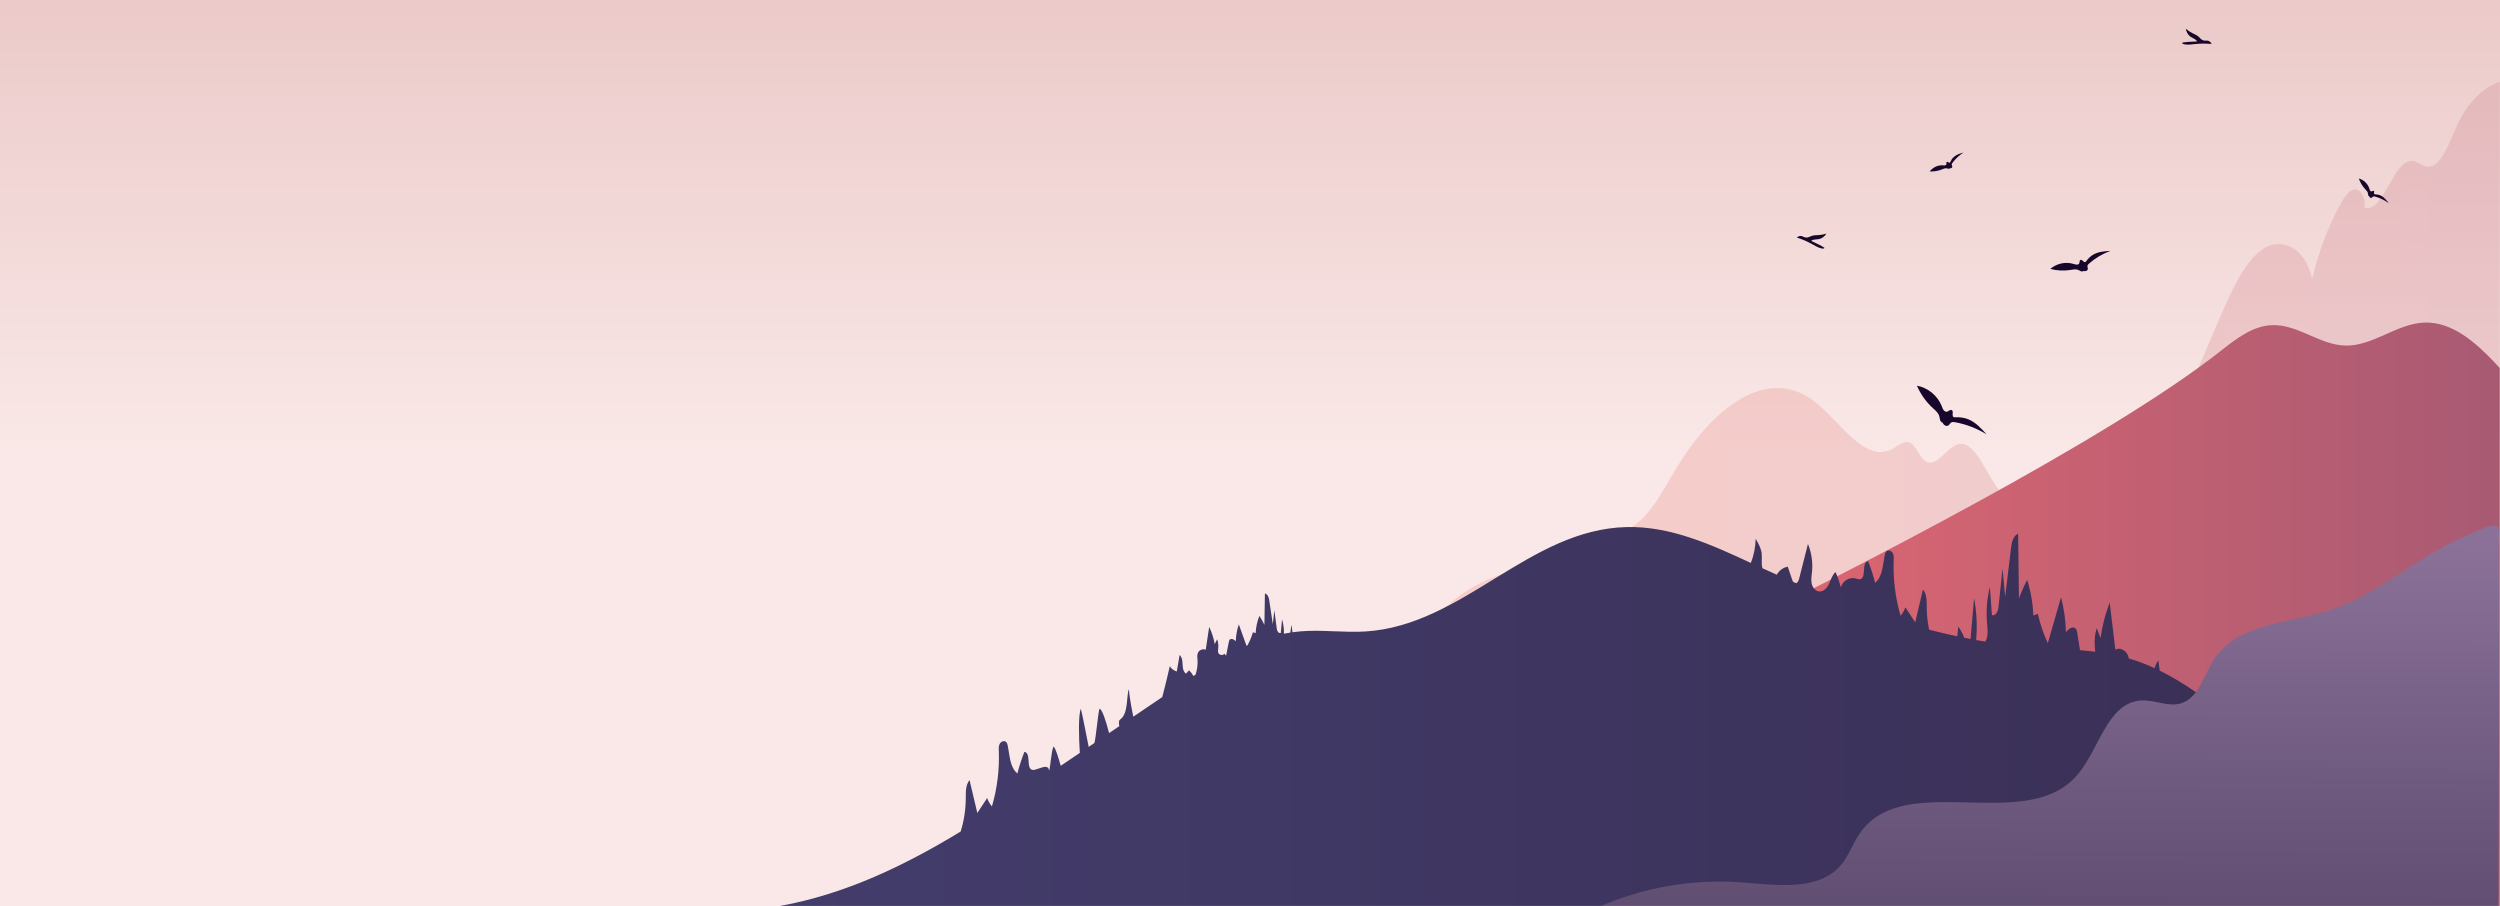 <svg width="1440" height="522" viewBox="0 0 1440 522" fill="none" xmlns="http://www.w3.org/2000/svg">
<rect width="1440" height="522" fill="#E8EBED"/>
<rect width="1440" height="522" fill="url(#paint0_linear)"/>
<rect width="1440" height="522" fill="url(#paint1_linear)"/>
<rect width="1440" height="522" fill="#F9E8E7"/>
<rect width="1440" height="522" fill="url(#paint2_linear)"/>
<mask id="mask0" mask-type="alpha" maskUnits="userSpaceOnUse" x="0" y="0" width="1440" height="522">
<rect width="1440" height="522" fill="#E8EBED"/>
<rect width="1440" height="522" fill="url(#paint3_linear)"/>
<rect width="1440" height="522" fill="url(#paint4_linear)"/>
</mask>
<g mask="url(#mask0)">
<path opacity="0.22" d="M1440 47C1430.39 50.275 1421.39 58.865 1415.3 72.243C1410.58 82.563 1405.92 96.653 1398.36 96.004C1395.26 95.757 1392.4 92.852 1389.32 92.667C1378.36 92.049 1372.48 123.905 1361.82 119.424C1362.95 114.203 1359.54 108.765 1356.33 109.074C1353.15 109.383 1350.5 113.368 1348.25 117.354C1341.27 129.837 1335.63 144.637 1331.76 160.735C1328 142.134 1313.49 136.264 1303.02 143.71C1292.53 151.187 1285.25 167.687 1278.45 183.475C1266.1 212.241 1253.75 240.976 1241.4 269.742C1231.66 292.39 1216.83 317.85 1201.75 307.283C1194.5 302.216 1189.4 289.486 1181.79 286.489C1173.95 283.368 1165.62 291.587 1157.84 287.972C1146.17 282.565 1139.94 252.872 1127.99 255.869C1121.28 257.537 1115.3 269.927 1109 265.571C1105.75 263.315 1103.76 257.043 1100.43 255.189C1096.93 253.243 1093.31 256.796 1089.79 258.681C1073.94 267.116 1059.47 241.965 1044.24 230.625C1017.81 210.944 986.784 234.704 965.909 269.093C959.286 280.031 953.068 292.266 944.992 299.651C938.091 305.954 930.249 308.302 922.558 310.589C902.388 316.552 892.219 322.515 872.049 328.479C839.979 337.964 837.524 347.635 807.697 370.314C793.531 381.067 779.964 394.754 765.029 401.737C741.847 412.551 737.361 406.372 713.367 405.352C689.373 404.333 663.328 410.111 646 439H1440V47Z" fill="url(#paint5_linear)"/>
<path d="M1439.98 212.111C1438.86 210.916 1437.75 209.702 1436.63 208.506C1425.69 197.036 1412.36 185.276 1396.53 185.796C1380.53 186.336 1366.74 199.523 1350.72 199.041C1336.14 198.597 1323.51 186.837 1308.93 187.262C1297.74 187.589 1288.19 194.992 1279.41 201.913C1214.03 253.541 1064.74 329.343 990.055 366.242L1439.98 566.428V212.111V212.111Z" fill="url(#paint6_linear)"/>
<path d="M1369.88 455.597C1354.9 446.729 1336.72 442.545 1320.64 435.143C1292.52 422.207 1271.16 399.69 1243.99 386.272C1243.72 384.325 1243.45 382.378 1243.2 380.431C1242.12 381.742 1241.49 383.265 1241.1 384.884C1236.35 382.686 1231.4 380.778 1226.2 379.255C1226.06 378.58 1225.89 377.924 1225.6 377.288C1224.41 374.589 1220.92 372.642 1218.44 374.242C1217.36 365.201 1216.26 356.14 1215.18 347.098C1212.64 353.672 1210.87 360.555 1209.92 367.533C1209.17 365.625 1208.42 363.716 1207.69 361.808C1206.65 365.239 1206.28 368.864 1206.61 372.43C1206.71 373.394 1206.82 374.397 1206.86 375.38C1203.95 375.033 1201.03 374.744 1198.08 374.493C1197.56 371.196 1197.04 367.88 1196.5 364.584C1196.35 363.601 1196.13 362.54 1195.36 361.904C1193.67 360.516 1191.3 362.425 1189.97 364.16C1189.84 357.393 1188.87 350.646 1187.14 344.091C1184.6 352.901 1182.08 361.711 1179.53 370.522C1177.01 365.066 1175.09 359.359 1173.78 353.499C1172.91 353.846 1172.04 354.212 1171.2 354.559C1170.95 347.6 1169.75 340.659 1167.65 334.028C1165.84 337.498 1164.26 341.084 1162.91 344.766C1162.76 332.312 1162.61 319.858 1162.45 307.404C1159.53 308.677 1158.75 312.397 1158.37 315.578C1157.23 324.986 1156.1 334.375 1154.96 343.783C1154.46 338.346 1153.96 332.89 1153.46 327.454C1152.69 334.857 1151.92 342.26 1151.13 349.662C1150.9 351.957 1149.55 355.041 1147.35 354.308C1146.95 348.911 1146.56 343.493 1146.16 338.095C1144.52 344.708 1143.96 351.61 1144.5 358.395C1144.75 361.499 1145.24 364.7 1144.37 367.707C1144.2 368.343 1143.91 368.96 1143.58 369.538C1141.81 369.249 1140.02 368.979 1138.25 368.671C1138.96 360.632 1138.57 352.496 1137.07 344.554C1136.4 352.381 1135.7 360.208 1135.03 368.035C1133.8 367.803 1132.58 367.572 1131.35 367.321C1130.56 365.047 1129.42 362.887 1127.94 360.979C1127.81 362.83 1127.61 364.68 1127.4 366.531C1121.95 365.374 1116.54 364.083 1111.15 362.695C1110.3 358.511 1109.82 354.251 1109.8 349.971C1109.78 346.327 1109.95 342.317 1107.62 339.522C1106.14 345.826 1104.64 352.13 1103.16 358.453C1101.27 355.581 1099.38 352.728 1097.5 349.855C1096.86 351.61 1095.94 353.248 1094.74 354.694C1091.7 344.322 1090.35 333.449 1090.77 322.653C1090.83 321.265 1090.89 319.8 1090.23 318.586C1089.58 317.371 1087.89 316.6 1086.75 317.41C1086.06 317.911 1085.81 318.798 1085.63 319.627C1084.44 325.295 1084.52 331.984 1080.07 335.686C1078.99 331.464 1077.64 327.3 1076.04 323.232C1071.88 323.907 1075.41 333.141 1071.21 333.661C1070.4 333.758 1069.63 333.411 1068.86 333.179C1065.26 332.177 1061.08 334.741 1060.33 338.423C1059.58 335.377 1058.57 332.389 1057.28 329.517C1055.34 331.194 1054.65 333.835 1053.57 336.168C1052.49 338.5 1050.49 340.852 1047.92 340.679C1045.65 340.524 1043.96 338.327 1043.51 336.071C1043.07 333.816 1043.5 331.521 1043.73 329.247C1044.25 323.849 1043.44 318.335 1041.38 313.323C1039.68 320.032 1037.97 326.74 1036.27 333.43C1036.02 334.394 1035.45 335.551 1034.66 335.936C1034.02 335.666 1033.4 335.396 1032.79 335.127C1032.63 334.857 1032.52 334.548 1032.42 334.259C1031.54 331.637 1030.63 329.035 1029.75 326.413C1027.09 326.875 1024.74 328.668 1023.43 331.02C1020.67 329.786 1017.92 328.553 1015.19 327.319C1014.42 324.928 1014.99 321.767 1014.76 319.087C1014.49 315.925 1012.86 313.072 1011.26 310.335C1011.16 315.096 1010.22 319.839 1008.5 324.254C986.068 313.882 962.535 303.009 937.018 303.587C880.611 304.86 842.923 360.131 786.67 363.716C774.23 364.507 761.693 362.637 749.271 363.639C747.654 363.774 746.036 363.948 744.438 364.179C744.283 362.733 744.129 361.307 743.975 359.861C743.629 361.345 743.398 362.868 743.244 364.372C741.992 364.565 740.759 364.757 739.527 365.008C739.623 362.232 739.276 359.437 738.448 356.718C738.217 359.34 737.967 361.962 737.736 364.584C736.407 364.931 735.598 363.446 735.444 362.328C734.982 358.742 734.5 355.137 734.038 351.552C733.73 354.193 733.441 356.834 733.133 359.475C732.44 354.906 731.746 350.356 731.072 345.787C730.841 344.245 730.379 342.433 728.588 341.816C728.492 347.85 728.396 353.904 728.299 359.938C727.471 358.145 726.508 356.41 725.411 354.733C724.12 357.952 723.408 361.307 723.254 364.7C722.734 364.526 722.214 364.353 721.674 364.179C720.943 366.782 719.883 369.307 718.535 371.755C718.362 371.832 718.17 371.91 717.996 371.987C716.513 367.861 715.03 363.755 713.548 359.629C712.488 362.81 711.911 366.088 711.814 369.365C711.006 368.517 709.561 367.591 708.54 368.266C708.078 368.574 707.944 369.095 707.847 369.558C707.308 372.237 706.788 374.917 706.249 377.597C705.883 377.25 705.498 376.883 705.132 376.536C704.804 377.577 702.686 377.423 701.993 376.498C701.319 375.573 701.569 374.435 701.704 373.375C701.916 371.64 701.685 369.885 701.049 368.227C700.587 369.153 700.144 370.078 699.682 371.004C699.104 367.611 698.026 364.275 696.485 361.094C695.83 365.49 695.156 369.866 694.501 374.262C692.999 373.49 690.881 374.416 690.149 375.727C689.417 377.038 689.648 378.541 689.764 379.968C689.976 382.86 689.571 385.79 688.647 388.585C688.243 388.855 687.838 389.125 687.434 389.395C686.779 388.2 685.932 387.082 684.911 386.079C684.314 386.735 683.717 387.39 683.101 388.046C679.769 385.308 682.504 380.18 679.461 377.25C678.922 380.431 678.363 383.612 677.824 386.793C676.052 386.233 674.589 385.115 673.799 383.727C673.433 385.231 671.411 394.35 669.447 401.521C663.881 405.28 658.335 409.04 652.769 412.818C651.363 405.859 650.323 399.593 650.285 397.049C648.687 399.786 650.285 411.083 645.085 414.553C644.392 415.016 644.392 416.404 644.719 418.274C642.755 419.604 640.791 420.934 638.826 422.265C636.939 414.958 634.859 408.519 633.299 408.23C632.413 410.852 631.258 425.368 630.353 427.99C629.255 428.723 628.157 429.475 627.079 430.207C625.423 421.821 623.593 412.298 622.573 408.23C620.974 412.144 621.456 425.446 621.976 433.658C618.317 436.145 614.638 438.613 610.979 441.1C609.728 436.723 608.11 431.075 606.82 429.957C605.549 432.829 605.106 440.849 604.355 443.914C603.603 440.251 600.83 442.006 597.229 443.008C596.459 443.22 595.669 443.587 594.88 443.49C590.681 442.97 594.225 433.735 590.046 433.061C588.447 437.128 587.099 441.292 586.021 445.514C581.572 441.813 581.649 435.143 580.455 429.455C580.282 428.626 580.032 427.74 579.338 427.238C578.221 426.429 576.527 427.2 575.853 428.414C575.179 429.629 575.256 431.094 575.313 432.482C575.737 443.278 574.389 454.151 571.346 464.523C570.152 463.077 569.228 461.438 568.592 459.684C566.705 462.556 564.818 465.41 562.931 468.282C561.448 461.978 559.946 455.674 558.463 449.351C556.132 452.146 556.306 456.156 556.286 459.8C556.248 466.277 555.266 472.774 553.34 478.962C521.352 498.395 487.304 514.955 449 521.895L574.562 666.483L1390.45 494.848C1396.42 480.408 1384.86 464.465 1369.88 455.597Z" fill="url(#paint7_linear)"/>
<path d="M464.252 690.504C505.156 666.849 528.015 723.18 568.919 699.526C623.94 667.697 678.979 635.869 733.999 604.04C749.271 595.191 764.889 586.227 782.144 582.545C795.991 579.576 810.434 580.116 824.242 576.896C853.361 570.091 875.873 547.709 901.525 532.325C931.991 514.068 968.177 505.547 1003.59 508.285C1023.72 509.846 1047.77 513.47 1060.65 497.932C1065.12 492.534 1067.32 485.613 1071.34 479.849C1097.01 443.105 1166.07 480.408 1195.96 447.018C1209.29 432.135 1213.52 404.567 1233.46 403.468C1241.04 403.063 1248.71 407.285 1256.03 405.184C1266.52 402.177 1269.31 388.99 1275.23 379.794C1288.57 359.032 1318.08 359.07 1341.57 351.571C1367.65 343.243 1388.6 323.772 1413.29 311.896C1437.96 300.04 1440.04 301.062 1440.02 307.905C1438.44 312.995 1439.63 335.011 1439.69 343.782L1438.3 720.539" fill="url(#paint8_linear)"/>
<path d="M1364.52 112.012C1364.54 112.494 1364.56 113.011 1364.81 113.421C1365.06 113.849 1365.59 114.134 1366.04 113.92C1366.39 113.76 1366.57 113.35 1366.91 113.189C1367.23 113.029 1367.61 113.118 1367.94 113.207C1370.81 113.974 1373.52 115.276 1375.91 117.024C1374.64 115.347 1373.31 113.617 1371.42 112.69C1370.4 112.19 1369.25 111.941 1368.1 111.905C1367.94 111.905 1367.75 111.905 1367.62 111.798C1367.07 111.423 1367.86 110.3 1367.3 109.943C1366.88 109.676 1366.38 110.3 1365.88 110.264C1365.7 110.264 1365.56 110.175 1365.41 110.068C1365.02 109.729 1364.9 109.194 1364.76 108.695C1363.9 105.877 1361.53 103.576 1358.68 102.809C1359.45 105.092 1360.71 107.214 1362.37 108.98C1363.01 109.676 1363.74 110.371 1363.92 111.299C1363.99 111.637 1363.97 111.994 1364.06 112.333C1364.15 112.672 1364.38 113.011 1364.72 113.064" fill="#17072B"/>
<path d="M1122.21 96.656C1122.68 96.816 1123.16 96.977 1123.62 96.905C1124.1 96.834 1124.57 96.441 1124.53 95.942C1124.51 95.567 1124.19 95.246 1124.16 94.854C1124.12 94.497 1124.33 94.176 1124.55 93.891C1126.29 91.501 1128.5 89.432 1131 87.845C1128.98 88.415 1126.88 89.04 1125.33 90.466C1124.49 91.233 1123.85 92.214 1123.41 93.267C1123.34 93.427 1123.26 93.588 1123.14 93.677C1122.59 94.052 1121.84 92.91 1121.3 93.302C1120.89 93.606 1121.3 94.283 1121.09 94.747C1121.02 94.908 1120.88 95.015 1120.73 95.104C1120.29 95.336 1119.74 95.264 1119.22 95.229C1116.28 94.997 1113.27 96.388 1111.54 98.76C1113.95 98.867 1116.39 98.457 1118.61 97.565C1119.49 97.208 1120.41 96.78 1121.34 96.959C1121.68 97.012 1122 97.173 1122.36 97.208C1122.71 97.244 1123.1 97.155 1123.28 96.852" fill="#17072B"/>
<path d="M1198.67 155.281C1199.33 155.692 1200.02 156.138 1200.8 156.191C1201.59 156.245 1202.46 155.781 1202.59 154.996C1202.68 154.39 1202.3 153.765 1202.37 153.159C1202.44 152.588 1202.89 152.16 1203.32 151.786C1206.92 148.629 1211.12 146.15 1215.61 144.509C1212.23 144.705 1208.7 144.955 1205.74 146.649C1204.14 147.576 1202.78 148.896 1201.71 150.394C1201.55 150.608 1201.39 150.858 1201.14 150.947C1200.13 151.34 1199.36 149.271 1198.36 149.717C1197.62 150.038 1198.01 151.268 1197.51 151.928C1197.35 152.142 1197.08 152.285 1196.81 152.356C1196.01 152.57 1195.17 152.249 1194.37 152.018C1189.81 150.626 1184.57 151.75 1180.99 154.889C1184.75 155.906 1188.74 156.12 1192.59 155.495C1194.11 155.246 1195.71 154.889 1197.1 155.495C1197.62 155.71 1198.08 156.048 1198.61 156.245C1199.15 156.441 1199.81 156.423 1200.18 156.013" fill="#17072B"/>
<path d="M1118.53 241.196C1118.63 242.248 1118.78 243.354 1119.38 244.228C1119.99 245.102 1121.22 245.637 1122.14 245.12C1122.87 244.71 1123.19 243.782 1123.93 243.354C1124.58 242.962 1125.42 243.069 1126.19 243.212C1132.57 244.389 1138.71 246.761 1144.24 250.168C1141.17 246.743 1137.95 243.194 1133.69 241.482C1131.37 240.554 1128.82 240.233 1126.33 240.358C1125.96 240.376 1125.56 240.394 1125.24 240.215C1123.98 239.484 1125.51 236.916 1124.21 236.22C1123.23 235.703 1122.25 237.147 1121.15 237.183C1120.77 237.201 1120.42 237.04 1120.11 236.809C1119.2 236.149 1118.85 234.989 1118.44 233.937C1116.09 227.926 1110.49 223.307 1104.15 222.148C1106.23 226.999 1109.35 231.422 1113.25 234.989C1114.79 236.381 1116.5 237.79 1117.05 239.787C1117.24 240.518 1117.28 241.303 1117.53 242.017C1117.78 242.73 1118.35 243.426 1119.11 243.497" fill="#17072B"/>
<path d="M1273.89 25.17C1273.59 24.599 1273.14 24.118 1272.59 23.779C1272.38 23.636 1272.14 23.529 1271.89 23.476C1271.54 23.386 1271.16 23.386 1270.79 23.404C1270.17 23.422 1269.54 23.44 1268.95 23.226C1267.85 22.851 1267.14 21.781 1266.25 21.014C1265.2 20.105 1263.86 19.623 1262.63 18.999C1261.35 18.339 1260.14 17.518 1259.05 16.555C1259.3 18.392 1260.26 20.14 1261.79 21.193C1262.63 21.763 1263.59 22.102 1264.43 22.673C1264.87 22.976 1265.3 23.369 1265.5 23.886C1264.82 23.921 1264.14 23.939 1263.48 23.975C1261.28 24.064 1259.07 24.153 1256.89 24.581C1256.93 25.116 1257.55 25.402 1258.09 25.509C1260.19 25.955 1262.36 25.58 1264.52 25.366C1267.51 25.063 1270.52 25.027 1273.52 25.295" fill="#17072B"/>
<path d="M1035 136.732C1035.5 136.322 1036.1 136.055 1036.75 135.948C1037 135.912 1037.26 135.894 1037.51 135.93C1037.89 135.983 1038.22 136.144 1038.56 136.286C1039.13 136.536 1039.7 136.804 1040.31 136.839C1041.49 136.911 1042.54 136.215 1043.66 135.841C1044.98 135.413 1046.38 135.484 1047.77 135.395C1049.22 135.288 1050.64 135.002 1052.02 134.539C1051.07 136.126 1049.5 137.374 1047.69 137.731C1046.71 137.927 1045.67 137.874 1044.69 138.07C1044.16 138.177 1043.62 138.373 1043.23 138.766C1043.84 139.051 1044.44 139.336 1045.07 139.622C1047.06 140.567 1049.08 141.512 1050.91 142.761C1050.66 143.242 1049.98 143.26 1049.45 143.153C1047.33 142.743 1045.48 141.548 1043.59 140.514C1040.95 139.069 1038.19 137.874 1035.32 136.946" fill="#17072B"/>
</g>
<defs>
<linearGradient id="paint0_linear" x1="720" y1="0" x2="720" y2="522" gradientUnits="userSpaceOnUse">
<stop stop-color="#E8EBED"/>
<stop offset="1" stop-color="#CFD4D8"/>
</linearGradient>
<linearGradient id="paint1_linear" x1="720" y1="0" x2="720" y2="522" gradientUnits="userSpaceOnUse">
<stop offset="0.438" stop-color="white" stop-opacity="0.8"/>
<stop offset="1" stop-color="white" stop-opacity="0.24"/>
</linearGradient>
<linearGradient id="paint2_linear" x1="720" y1="0" x2="720" y2="261" gradientUnits="userSpaceOnUse">
<stop stop-color="#EBCAC9"/>
<stop offset="1" stop-color="#F9E8E7"/>
</linearGradient>
<linearGradient id="paint3_linear" x1="720" y1="0" x2="720" y2="522" gradientUnits="userSpaceOnUse">
<stop stop-color="#E8EBED"/>
<stop offset="1" stop-color="#CFD4D8"/>
</linearGradient>
<linearGradient id="paint4_linear" x1="720" y1="0" x2="720" y2="522" gradientUnits="userSpaceOnUse">
<stop offset="0.438" stop-color="white" stop-opacity="0.8"/>
<stop offset="1" stop-color="white" stop-opacity="0.24"/>
</linearGradient>
<linearGradient id="paint5_linear" x1="585.998" y1="242.973" x2="1440" y2="242.973" gradientUnits="userSpaceOnUse">
<stop stop-color="#FC6F55"/>
<stop offset="1" stop-color="#C3687B"/>
</linearGradient>
<linearGradient id="paint6_linear" x1="990.063" y1="376.102" x2="1439.99" y2="376.102" gradientUnits="userSpaceOnUse">
<stop stop-color="#E16771"/>
<stop offset="1" stop-color="#A85A73"/>
</linearGradient>
<linearGradient id="paint7_linear" x1="448.981" y1="485.083" x2="1392.04" y2="485.083" gradientUnits="userSpaceOnUse">
<stop stop-color="#433D6C"/>
<stop offset="1" stop-color="#392E54"/>
</linearGradient>
<linearGradient id="paint8_linear" x1="952.829" y1="311.743" x2="950.983" y2="798.606" gradientUnits="userSpaceOnUse">
<stop stop-color="#8B7198"/>
<stop offset="1" stop-color="#28203F"/>
</linearGradient>
</defs>
</svg>
